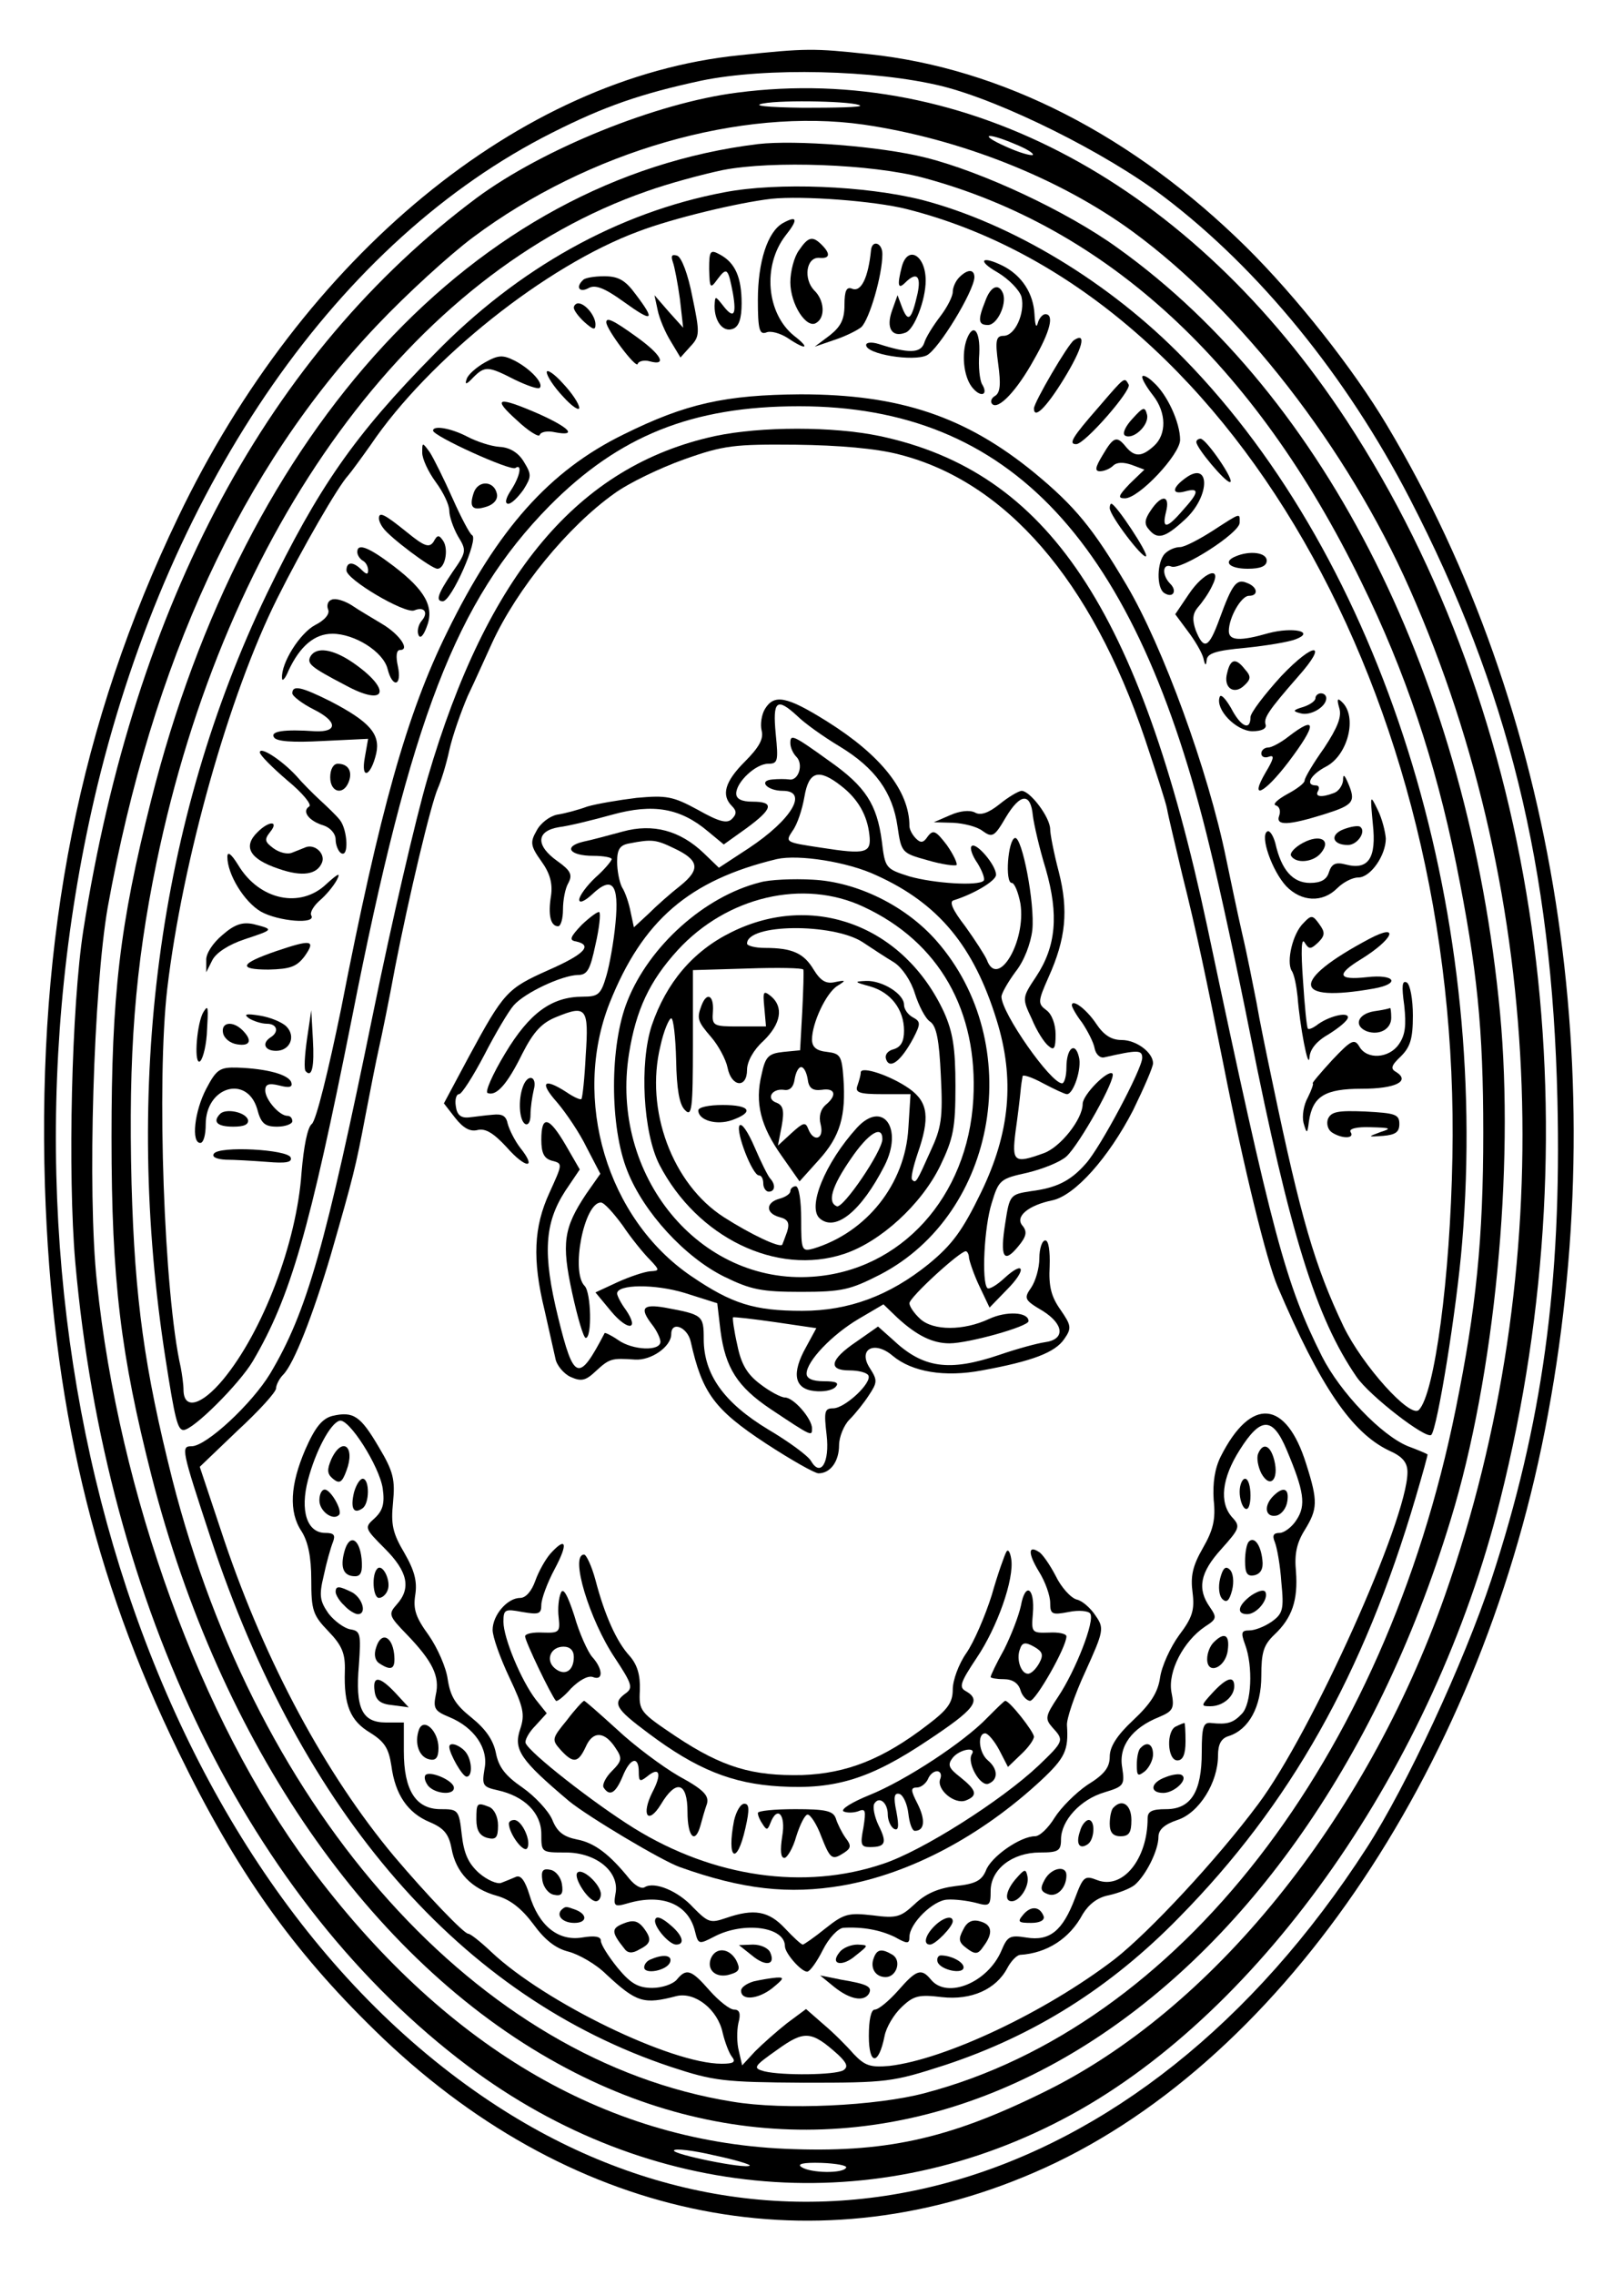 <?xml version="1.0" standalone="no"?>
<!DOCTYPE svg PUBLIC "-//W3C//DTD SVG 20010904//EN"
 "http://www.w3.org/TR/2001/REC-SVG-20010904/DTD/svg10.dtd">
<svg version="1.0" xmlns="http://www.w3.org/2000/svg"
 width="300pt" height="420pt" viewBox="0 0 300 420"
 preserveAspectRatio="xMidYMid meet">
<g transform="translate(0,420) scale(0.1,-0.1)"
fill="#000000" stroke="none">
<path d="M1366 4098 c-406 -41 -806 -371 -1037 -853 -182 -379 -260 -771 -246
-1235 13 -398 89 -722 247 -1045 106 -218 209 -364 363 -514 353 -345 801
-442 1217 -262 447 192 819 733 944 1371 128 653 22 1330 -292 1855 -62 104
-167 237 -260 329 -209 206 -451 330 -697 356 -102 11 -116 11 -239 -2z m374
-57 c112 -28 303 -123 411 -205 175 -133 336 -330 453 -556 182 -352 263 -681
273 -1110 8 -339 -28 -600 -122 -886 -51 -154 -157 -382 -230 -495 -421 -653
-1081 -838 -1634 -459 -640 438 -941 1466 -711 2420 137 563 446 1007 840
1205 97 49 164 72 275 96 120 25 322 20 445 -10z"/>
<path d="M1362 4029 c-150 -19 -359 -104 -481 -194 -385 -287 -632 -747 -727
-1352 -22 -141 -29 -451 -15 -613 57 -639 322 -1181 725 -1484 336 -252 756
-286 1115 -90 354 193 670 645 792 1134 178 707 72 1451 -283 1993 -286 436
-704 661 -1126 606z m227 -24 c2 -3 -45 -4 -105 -4 -69 1 -96 4 -74 8 36 7
171 4 179 -4z m6 -35 c178 -26 363 -99 498 -198 199 -146 396 -399 511 -659
253 -571 277 -1256 65 -1859 -146 -414 -430 -766 -744 -918 -175 -86 -293
-111 -475 -103 -335 15 -633 192 -879 523 -200 269 -351 684 -392 1077 -18
166 -6 543 20 692 82 453 247 811 498 1075 54 57 134 130 177 162 213 159 495
240 721 208z m280 -36 c20 -8 35 -17 33 -20 -3 -2 -25 4 -49 15 -52 23 -38 28
16 5z m-490 -3732 c-7 -7 -144 21 -140 28 2 4 36 0 74 -9 38 -8 68 -17 66 -19z
m178 -4 c-6 -11 -65 -10 -82 1 -10 6 3 9 36 8 28 -1 49 -5 46 -9z"/>
<path d="M1400 3934 c-522 -64 -948 -524 -1121 -1212 -58 -230 -73 -358 -73
-622 0 -265 17 -401 74 -625 126 -493 403 -894 751 -1085 643 -354 1370 89
1649 1005 81 264 118 647 91 935 -58 612 -320 1136 -706 1412 -94 68 -251 141
-355 167 -83 21 -241 33 -310 25z m305 -62 c339 -91 613 -343 810 -747 81
-165 136 -329 175 -520 39 -194 50 -304 50 -496 0 -196 -13 -324 -51 -511
-131 -647 -513 -1139 -980 -1262 -89 -24 -261 -32 -356 -16 -468 75 -877 529
-1035 1150 -51 203 -69 330 -75 545 -6 238 6 398 46 592 128 619 471 1089 906
1240 39 14 102 31 140 39 92 18 276 11 370 -14z"/>
<path d="M1338 3845 c-196 -37 -381 -140 -535 -298 -149 -151 -215 -247 -310
-443 -201 -418 -266 -910 -187 -1414 17 -109 22 -130 33 -130 18 0 103 85 128
127 70 119 105 242 183 633 109 554 193 771 365 946 128 129 263 184 461 184
390 0 623 -249 759 -815 19 -77 52 -231 74 -342 74 -372 122 -526 197 -635 24
-35 129 -116 138 -107 11 11 47 232 57 355 52 622 -148 1258 -514 1632 -137
141 -319 250 -484 293 -104 26 -266 33 -365 14z m337 -31 c594 -150 1025 -899
1008 -1751 -4 -222 -33 -437 -62 -466 -16 -16 -104 82 -139 154 -53 111 -79
200 -131 449 -11 52 -25 120 -30 150 -6 30 -17 87 -26 125 -9 39 -22 102 -30
140 -33 162 -117 392 -184 505 -62 105 -95 145 -170 207 -127 104 -249 145
-432 145 -139 -1 -212 -17 -327 -74 -137 -67 -233 -175 -326 -365 -74 -150
-124 -327 -196 -696 -23 -112 -46 -206 -54 -212 -8 -6 -15 -42 -19 -90 -9
-130 -72 -294 -145 -382 -40 -48 -72 -56 -73 -20 0 12 -3 31 -5 42 -31 135
-45 529 -25 700 28 236 114 542 203 720 47 94 113 208 131 227 6 7 25 33 42
57 107 158 324 331 495 394 63 24 184 53 245 60 58 6 191 -4 250 -19z"/>
<path d="M1446 3788 c-28 -16 -46 -71 -46 -142 0 -54 3 -64 15 -60 8 4 26 -1
40 -10 34 -23 43 -20 12 4 -51 41 -59 129 -16 185 24 30 22 38 -5 23z"/>
<path d="M1476 3738 c-9 -12 -16 -39 -16 -59 0 -41 30 -87 48 -75 17 10 15 42
-4 60 -20 21 -15 61 9 60 20 -2 22 7 5 24 -17 17 -25 15 -42 -10z"/>
<path d="M1609 3738 c-5 -50 -18 -78 -35 -71 -10 4 -14 -3 -14 -30 0 -27 -7
-40 -27 -56 l-28 -21 35 12 c19 6 42 17 51 24 15 14 39 96 39 135 0 21 -19 27
-21 7z"/>
<path d="M1310 3703 c1 -35 2 -37 15 -19 18 24 20 21 29 -26 7 -41 1 -48 -20
-20 -13 16 -13 16 -14 -3 0 -29 16 -49 34 -42 11 4 16 19 16 47 0 48 -12 75
-40 90 -18 10 -20 7 -20 -27z"/>
<path d="M1243 3716 c3 -8 9 -39 13 -68 l6 -53 -27 30 -26 30 6 -28 c3 -15 14
-41 24 -57 l18 -30 18 20 c18 19 18 25 4 92 -8 42 -20 73 -28 76 -10 3 -12 0
-8 -12z"/>
<path d="M1666 3708 c-9 -35 -7 -43 6 -30 21 21 30 13 23 -20 -11 -48 -17 -54
-28 -27 l-9 24 -10 -28 c-12 -33 0 -51 25 -41 16 6 37 60 37 96 0 47 -33 66
-44 26z"/>
<path d="M1843 3697 c20 -12 40 -32 44 -45 7 -30 -12 -72 -33 -72 -14 0 -16
-8 -10 -52 5 -37 4 -53 -6 -59 -7 -4 -9 -11 -5 -15 11 -11 45 24 77 82 30 52
38 84 21 84 -5 0 -12 -8 -14 -17 -3 -10 -5 -2 -6 17 -2 38 -23 71 -58 89 -40
20 -49 10 -10 -12z"/>
<path d="M1772 3688 c-7 -7 -12 -19 -12 -27 0 -8 -10 -28 -23 -45 -13 -17 -27
-39 -30 -50 -7 -18 -28 -19 -84 -1 -13 4 -23 3 -23 -2 0 -17 87 -31 112 -19
22 11 87 118 88 144 0 15 -12 16 -28 0z"/>
<path d="M1077 3683 c-14 -13 -7 -24 10 -15 12 7 29 1 65 -25 54 -39 60 -36
22 14 -19 26 -32 33 -58 33 -18 0 -36 -3 -39 -7z"/>
<path d="M1820 3644 c-14 -35 -13 -44 5 -44 17 0 35 38 28 58 -8 20 -23 14
-33 -14z"/>
<path d="M1060 3632 c0 -5 9 -17 20 -27 16 -14 20 -15 20 -4 0 16 -19 39 -32
39 -4 0 -8 -4 -8 -8z"/>
<path d="M1120 3605 c0 -13 55 -86 58 -77 1 5 12 8 22 5 33 -9 22 12 -24 45
-43 31 -56 37 -56 27z"/>
<path d="M1786 3574 c-10 -27 -6 -68 9 -88 16 -21 32 -16 19 5 -4 7 -7 32 -5
56 2 42 -11 58 -23 27z"/>
<path d="M1984 3572 c-11 -7 -74 -115 -74 -126 0 -21 23 2 55 54 35 57 43 88
19 72z"/>
<path d="M896 3531 c-16 -9 -32 -23 -34 -31 -4 -11 0 -10 12 3 22 22 28 21 77
-4 23 -11 43 -18 46 -15 8 8 -17 35 -46 50 -22 11 -30 11 -55 -3z"/>
<path d="M1010 3513 c0 -7 13 -27 30 -45 16 -18 30 -27 30 -21 0 7 -13 27 -30
45 -16 18 -30 27 -30 21z"/>
<path d="M2110 3504 c0 -5 9 -20 20 -34 25 -32 25 -72 2 -93 -23 -21 -36 -21
-52 -2 -17 21 -23 19 -43 -15 -14 -23 -15 -30 -5 -30 8 0 19 5 24 10 7 7 19 7
34 2 l24 -9 -27 -26 c-21 -22 -23 -27 -9 -27 26 0 102 81 102 108 0 32 -24 84
-49 106 -11 11 -21 15 -21 10z"/>
<path d="M2030 3449 c-49 -56 -57 -69 -42 -69 16 0 103 100 97 110 -8 14 -6
16 -55 -41z"/>
<path d="M955 3424 c21 -20 41 -32 42 -27 2 6 15 8 28 5 42 -8 28 8 -30 34
-76 33 -87 30 -40 -12z"/>
<path d="M2092 3427 c-13 -14 -19 -27 -14 -31 15 -9 45 19 41 38 -4 16 -7 15
-27 -7z"/>
<path d="M800 3405 c0 -10 143 -75 152 -69 13 9 9 -15 -8 -41 -10 -15 -12 -25
-5 -25 6 0 18 12 28 26 15 24 15 28 1 51 -10 17 -26 27 -45 28 -16 1 -43 10
-60 19 -31 16 -63 21 -63 11z"/>
<path d="M2210 3384 c0 -11 53 -74 62 -74 11 0 -43 79 -54 80 -5 0 -8 -3 -8
-6z"/>
<path d="M780 3364 c0 -11 11 -35 25 -54 14 -19 25 -42 25 -53 0 -10 7 -31 16
-47 16 -26 16 -29 -10 -66 -27 -40 -32 -54 -18 -54 16 0 67 116 54 122 -4 2
-20 32 -36 68 -16 36 -35 74 -42 85 -14 19 -14 19 -14 -1z"/>
<path d="M2188 3316 c-24 -18 -23 -30 2 -23 26 7 25 -2 -5 -35 -30 -35 -39
-35 -31 -3 8 31 -8 33 -28 3 -11 -16 -13 -25 -4 -35 16 -20 30 -16 66 17 49
44 48 113 0 76z"/>
<path d="M875 3290 c-9 -27 -2 -34 25 -25 12 4 20 13 18 23 -5 25 -35 26 -43
2z"/>
<path d="M2050 3262 c0 -14 61 -94 67 -89 5 5 -56 97 -64 97 -2 0 -3 -4 -3 -8z"/>
<path d="M700 3243 c0 -5 4 -13 8 -18 12 -17 89 -75 100 -75 14 0 21 35 11 51
-8 12 -11 12 -18 -1 -8 -12 -17 -9 -50 18 -41 33 -51 38 -51 25z"/>
<path d="M2240 3220 c-25 -16 -52 -30 -60 -30 -9 0 -21 -5 -28 -12 -15 -15
-16 -64 -1 -73 16 -10 24 4 11 17 -16 16 -15 39 2 32 18 -7 126 62 126 81 0
18 4 20 -50 -15z"/>
<path d="M660 3181 c0 -6 5 -13 10 -16 6 -3 10 -11 10 -18 0 -8 -3 -8 -12 1
-16 16 -28 15 -28 -1 0 -17 107 -80 125 -74 19 8 27 -4 14 -19 -6 -7 -9 -19
-6 -26 3 -8 9 -2 15 14 15 37 -2 68 -61 113 -46 35 -67 43 -67 26z"/>
<path d="M2283 3173 c-25 -10 -12 -23 22 -23 24 0 35 5 35 15 0 15 -31 19 -57
8z"/>
<path d="M2196 3103 l-25 -37 23 -31 c13 -17 26 -39 29 -50 3 -14 5 -15 6 -4
1 13 17 18 72 23 39 4 81 11 93 16 36 14 -6 23 -51 11 -52 -15 -73 -14 -73 4
0 25 23 65 37 65 19 0 16 17 -4 24 -19 8 -27 -3 -50 -66 -20 -55 -29 -59 -44
-22 -7 20 -6 31 4 43 8 9 20 26 26 39 20 39 -15 27 -43 -15z"/>
<path d="M613 3093 c-7 -2 -10 -10 -7 -18 4 -8 -6 -20 -24 -29 -28 -15 -63
-70 -61 -98 0 -7 6 -1 12 14 21 45 48 68 81 68 41 0 94 -33 102 -65 9 -36 27
-32 19 5 -4 18 -3 30 4 30 19 0 -1 29 -33 48 -18 11 -44 26 -57 35 -13 8 -29
13 -36 10z"/>
<path d="M2367 2952 c-31 -34 -57 -68 -57 -76 0 -26 -18 -18 -36 17 -10 17
-19 27 -21 20 -8 -23 30 -62 60 -63 18 0 27 5 25 12 -4 12 4 25 60 89 57 64
30 65 -31 1z"/>
<path d="M574 2989 c-8 -14 -1 -20 64 -54 77 -42 87 -8 12 43 -36 24 -65 28
-76 11z"/>
<path d="M2267 2958 c-8 -28 13 -42 32 -23 12 11 12 17 1 29 -17 22 -27 20
-33 -6z"/>
<path d="M540 2920 c0 -5 18 -19 40 -30 44 -22 44 -42 2 -40 -57 4 -83 0 -76
-11 4 -8 35 -10 90 -7 l84 4 -6 -34 c-8 -43 11 -36 21 7 8 36 -13 59 -84 96
-54 27 -71 31 -71 15z"/>
<path d="M2430 2911 c0 -5 -10 -12 -22 -16 -20 -6 -21 -8 -5 -12 18 -5 47 12
47 28 0 5 -4 9 -10 9 -5 0 -10 -4 -10 -9z"/>
<path d="M2474 2893 c5 -16 -3 -36 -28 -74 -20 -28 -36 -55 -36 -60 0 -5 -15
-16 -32 -25 -18 -10 -28 -19 -21 -21 7 -2 9 -11 6 -19 -7 -19 17 -18 84 3 54
17 58 23 43 58 -7 16 -9 16 -9 4 -1 -9 -8 -20 -17 -23 -23 -9 -36 -7 -29 4 3
6 1 10 -4 10 -21 0 -10 20 19 35 40 21 58 92 29 119 -8 8 -10 6 -5 -11z"/>
<path d="M2380 2840 c-14 -11 -31 -20 -37 -20 -7 0 -13 -5 -13 -11 0 -6 6 -9
14 -6 11 4 9 -4 -6 -29 -31 -53 -3 -40 42 19 53 70 53 88 0 47z"/>
<path d="M480 2811 c0 -5 23 -28 51 -52 28 -23 46 -45 40 -48 -14 -9 0 -27 27
-35 12 -4 22 -15 22 -26 0 -10 5 -22 10 -25 15 -9 12 43 -2 61 -7 9 -24 25
-37 37 -13 12 -33 32 -44 45 -27 29 -67 55 -67 43z"/>
<path d="M610 2765 c0 -28 24 -34 34 -9 8 20 -1 34 -20 34 -8 0 -14 -10 -14
-25z"/>
<path d="M2536 2679 c7 -63 -8 -86 -50 -75 -19 5 -26 1 -31 -14 -4 -14 -15
-20 -35 -20 -32 0 -53 24 -64 73 -4 15 -11 25 -15 22 -14 -8 9 -73 35 -101 28
-29 67 -31 94 -4 11 11 28 20 39 20 23 0 51 41 51 72 -1 13 -7 37 -15 53 -14
29 -14 28 -9 -26z"/>
<path d="M476 2664 c-28 -27 -15 -50 39 -68 43 -15 71 -11 80 12 6 16 -13 34
-30 28 -5 -2 -17 -7 -25 -10 -9 -4 -24 0 -35 8 -16 12 -17 16 -6 30 17 21 -2
21 -23 0z"/>
<path d="M2482 2669 c-26 -10 -21 -29 8 -29 18 0 35 26 22 34 -4 2 -17 0 -30
-5z"/>
<path d="M2407 2644 c-15 -8 -25 -19 -22 -24 9 -15 41 -12 55 5 20 24 -1 36
-33 19z"/>
<path d="M420 2618 c0 -32 31 -83 62 -101 32 -18 103 -24 93 -7 -3 5 4 17 15
27 12 10 26 27 32 38 8 15 3 13 -19 -7 -48 -46 -124 -30 -163 35 -13 21 -20
26 -20 15z"/>
<path d="M2408 2496 c-20 -19 -32 -71 -22 -88 5 -7 9 -29 11 -48 4 -53 20
-138 22 -112 1 15 13 30 36 43 19 12 35 25 35 31 0 11 -38 1 -58 -15 -7 -5
-14 -8 -16 -6 -2 2 -6 42 -9 89 -4 55 -3 80 3 70 8 -13 11 -13 25 0 13 13 13
19 2 34 -12 17 -15 17 -29 2z"/>
<path d="M411 2474 c-18 -15 -31 -35 -30 -47 l0 -22 11 22 c7 14 30 29 60 39
54 18 55 18 16 28 -20 4 -34 0 -57 -20z"/>
<path d="M2530 2467 c-147 -78 -144 -119 8 -92 50 9 39 27 -13 21 -54 -6 -57
5 -11 33 60 37 73 68 16 38z"/>
<path d="M510 2444 c-67 -23 -71 -34 -14 -34 40 1 52 5 67 25 21 30 12 31 -53
9z"/>
<path d="M2594 2344 c4 -37 2 -55 -10 -72 -18 -26 -59 -29 -73 -4 -9 15 -15
12 -50 -25 -22 -24 -38 -43 -36 -43 2 0 -2 -12 -9 -26 -8 -14 -11 -35 -8 -47
6 -21 7 -21 10 3 7 46 29 60 98 60 62 0 90 14 63 31 -11 6 -9 12 9 29 17 17
22 32 22 75 0 30 -5 57 -11 61 -9 5 -10 -6 -5 -42z"/>
<path d="M376 2332 c-12 -19 -18 -92 -8 -92 5 0 12 23 14 50 3 52 3 56 -6 42z"/>
<path d="M2538 2333 c-30 -5 -38 -27 -13 -37 23 -8 45 4 45 25 0 10 -1 18 -2
18 -2 -1 -15 -4 -30 -6z"/>
<path d="M460 2320 c8 -5 23 -10 33 -10 19 0 23 -15 7 -25 -17 -11 -11 -25 10
-25 26 0 37 27 19 45 -8 8 -30 17 -49 20 -25 4 -31 3 -20 -5z"/>
<path d="M567 2281 c-4 -29 -6 -56 -2 -59 11 -12 16 8 13 59 l-3 54 -8 -54z"/>
<path d="M412 2293 c2 -10 13 -19 26 -21 24 -4 29 7 10 26 -18 18 -40 15 -36
-5z"/>
<path d="M381 2190 c-22 -42 -28 -100 -11 -100 6 0 10 15 10 34 0 70 76 92 95
29 7 -27 14 -33 37 -33 15 0 28 5 28 10 0 6 -4 10 -9 10 -15 0 -41 30 -41 47
0 11 6 14 26 9 19 -5 25 -3 22 6 -5 14 -44 25 -99 27 -33 1 -39 -3 -58 -39z"/>
<path d="M407 2144 c-15 -15 -6 -24 24 -24 20 0 29 4 27 13 -5 14 -40 21 -51
11z"/>
<path d="M2453 2134 c-3 -9 0 -20 8 -25 19 -12 42 -11 34 1 -4 6 11 10 37 9
37 -1 40 -2 18 -9 -24 -9 -24 -9 5 -7 23 2 30 7 30 22 0 18 -8 20 -63 23 -50
2 -63 0 -69 -14z"/>
<path d="M395 2070 c-4 -6 5 -10 22 -11 15 0 50 -2 76 -4 35 -3 47 -1 44 8 -5
15 -133 22 -142 7z"/>
<path d="M1321 3395 c-253 -55 -421 -255 -531 -631 -22 -75 -67 -269 -100
-431 -89 -435 -123 -555 -191 -669 -34 -56 -118 -134 -145 -134 -20 0 -19 -5
35 -169 168 -509 463 -848 851 -977 79 -26 97 -28 245 -29 155 0 163 1 262 33
163 54 304 142 431 272 205 208 341 449 437 775 13 44 23 80 22 80 -1 1 -17 8
-36 15 -49 20 -125 99 -159 166 -67 134 -90 217 -212 794 -125 585 -294 839
-605 905 -86 18 -219 18 -304 0z m340 -34 c197 -50 355 -232 454 -525 20 -60
39 -118 41 -130 2 -12 15 -66 28 -121 26 -103 45 -195 76 -350 38 -193 80
-363 100 -410 79 -185 137 -270 206 -303 25 -11 34 -22 34 -40 0 -87 -177
-481 -276 -613 -76 -102 -201 -236 -265 -286 -128 -98 -313 -185 -416 -197
-35 -3 -45 0 -66 22 -13 15 -38 40 -56 55 l-32 28 -35 -26 c-19 -15 -45 -38
-59 -52 l-24 -26 -6 26 c-4 15 -4 38 -1 52 5 18 2 25 -8 25 -8 0 -28 16 -45
35 -34 39 -43 42 -61 20 -7 -8 -27 -15 -45 -15 -26 0 -40 8 -64 37 -17 21 -31
43 -31 50 0 8 -11 10 -35 6 -44 -7 -80 22 -97 79 -8 26 -16 37 -25 33 -7 -3
-19 -8 -27 -11 -7 -3 -26 5 -41 18 -20 18 -28 36 -32 71 -5 46 -7 47 -39 47
-46 0 -68 35 -68 107 l0 53 -33 0 c-44 0 -57 26 -50 106 4 58 3 63 -16 66 -11
2 -29 15 -40 29 -16 23 -18 33 -9 70 5 24 13 52 17 62 5 13 2 17 -14 17 -34 0
-47 41 -32 98 14 53 41 104 58 109 17 6 74 -84 80 -125 4 -28 0 -41 -15 -55
-19 -17 -19 -18 19 -56 42 -42 49 -73 22 -103 -16 -18 -15 -21 19 -56 47 -49
61 -77 53 -111 -5 -25 -2 -30 25 -41 46 -19 73 -58 65 -96 -5 -30 -3 -33 24
-39 50 -11 81 -42 81 -81 0 -34 0 -34 45 -34 57 0 100 -36 92 -76 -4 -23 -2
-25 22 -18 64 19 113 -1 125 -52 6 -24 7 -24 36 -9 54 28 130 18 130 -18 0
-13 30 -47 41 -47 5 0 18 18 29 40 11 22 28 40 38 41 36 2 68 -4 95 -17 23
-13 27 -13 27 0 0 25 44 68 70 69 14 1 37 -2 53 -6 25 -7 27 -5 27 22 0 40 40
71 91 71 34 0 39 3 39 24 0 35 36 74 80 87 36 11 38 13 33 46 -7 39 18 73 68
93 26 11 29 16 23 46 -7 38 22 94 62 121 22 14 22 17 9 36 -24 34 -18 64 21
107 34 38 36 42 20 59 -24 27 -19 72 14 124 39 62 61 62 87 0 32 -76 36 -102
18 -129 -8 -13 -23 -24 -31 -24 -12 0 -14 -5 -9 -17 4 -10 10 -43 12 -74 5
-50 3 -58 -18 -73 -13 -9 -31 -16 -41 -16 -15 0 -16 -4 -8 -26 15 -40 12 -110
-6 -128 -16 -17 -27 -20 -56 -17 -15 2 -18 -6 -18 -54 0 -73 -20 -105 -66
-105 -26 0 -34 -4 -34 -17 0 -75 -46 -132 -93 -114 -23 9 -26 7 -41 -33 -23
-61 -47 -80 -90 -73 -31 5 -35 2 -46 -24 -25 -59 -100 -90 -130 -54 -18 22
-27 19 -61 -20 -17 -19 -36 -35 -43 -35 -7 0 -11 -19 -11 -49 0 -54 18 -55 29
0 3 16 17 40 32 54 22 21 32 23 74 18 54 -6 100 14 121 54 7 13 17 23 23 24
50 3 92 30 116 75 11 18 27 31 48 35 18 4 39 12 48 19 21 18 44 64 44 89 0 13
11 23 35 31 40 13 75 69 75 119 0 21 6 32 20 36 37 12 60 54 60 111 0 43 4 57
24 76 33 31 44 64 40 117 -3 31 1 52 16 76 24 39 25 53 3 122 -37 119 -102
125 -158 14 -11 -22 -15 -49 -13 -80 4 -36 -1 -56 -20 -89 -19 -33 -23 -52
-19 -82 4 -32 0 -46 -25 -79 -16 -22 -32 -57 -35 -78 -4 -28 -18 -49 -50 -79
-30 -28 -43 -49 -43 -67 0 -20 -10 -33 -41 -52 -22 -15 -49 -42 -61 -61 -11
-18 -27 -34 -36 -34 -27 0 -82 -38 -91 -64 -8 -18 -19 -24 -56 -28 -32 -4 -55
-14 -75 -33 -26 -24 -33 -27 -78 -21 -45 5 -53 3 -87 -24 -21 -17 -40 -30 -42
-30 -3 0 -18 14 -33 30 -30 32 -57 37 -109 19 -29 -10 -33 -8 -60 19 -28 31
-72 49 -90 38 -6 -4 -18 3 -28 15 -37 46 -65 67 -97 73 -25 5 -37 14 -46 37
-7 16 -32 43 -55 59 -32 22 -44 38 -49 64 -5 24 -19 44 -45 65 -30 24 -39 39
-44 71 -3 22 -19 58 -35 81 -24 33 -29 48 -25 74 4 25 -1 45 -20 78 -22 37
-25 53 -21 93 4 42 1 57 -26 102 -34 58 -47 67 -86 58 -19 -5 -32 -21 -50 -62
-28 -65 -31 -115 -7 -151 12 -19 18 -47 18 -90 0 -56 3 -65 32 -95 25 -26 31
-41 30 -73 -2 -63 10 -92 47 -114 27 -17 34 -29 39 -61 7 -53 30 -87 71 -104
26 -11 35 -22 40 -48 8 -45 37 -75 84 -88 25 -7 46 -24 67 -52 21 -29 41 -45
65 -51 19 -5 51 -23 70 -42 56 -52 69 -56 130 -40 34 8 76 -25 85 -68 4 -17
12 -38 17 -44 8 -10 3 -13 -19 -13 -93 0 -326 113 -425 206 -20 19 -39 34 -43
34 -8 0 -76 71 -137 143 -127 152 -237 357 -313 581 l-46 138 70 67 c39 36 71
71 71 78 0 6 6 18 13 25 20 20 55 110 88 221 42 146 46 162 64 257 9 47 20
103 25 125 5 22 19 90 30 150 25 128 66 301 79 330 5 11 15 42 21 70 6 27 22
72 34 100 13 27 33 72 45 98 46 100 140 215 226 276 26 19 84 47 129 63 73 26
93 28 206 27 80 -1 149 -7 191 -18z m-113 -2954 c17 -16 19 -23 10 -29 -15 -9
-113 -10 -146 -2 -22 6 -20 9 24 40 50 36 63 35 112 -9z"/>
<path d="M1413 2891 c-6 -10 -9 -28 -6 -40 4 -15 -5 -31 -31 -57 -37 -37 -44
-62 -24 -82 9 -9 9 -15 0 -24 -9 -9 -24 -5 -63 17 -46 25 -58 27 -113 22 -33
-4 -74 -11 -91 -16 -16 -6 -42 -13 -56 -15 -14 -3 -31 -16 -38 -30 -12 -21
-11 -28 9 -56 16 -22 21 -41 18 -63 -6 -36 -1 -57 13 -57 5 0 9 14 9 31 0 17
4 39 10 49 8 15 4 23 -20 40 -41 29 -40 56 3 63 17 2 62 13 98 23 76 21 126
12 177 -31 l29 -24 42 30 c49 36 52 49 11 49 -20 0 -30 5 -30 15 0 21 36 55
59 55 18 0 19 5 14 55 -6 62 2 68 40 33 13 -13 48 -38 78 -56 66 -40 98 -85
107 -148 7 -48 8 -49 55 -62 27 -8 51 -11 54 -9 2 3 -6 20 -18 37 -20 26 -25
29 -35 16 -8 -12 -13 -13 -22 -4 -7 7 -12 17 -12 23 0 65 -53 131 -152 193
-75 47 -98 51 -115 23z"/>
<path d="M1460 2828 c0 -8 5 -19 11 -25 14 -14 4 -45 -13 -42 -7 1 -21 1 -31
0 -27 -2 -10 -21 19 -21 48 0 17 -53 -63 -106 l-55 -36 -28 27 c-44 42 -94 55
-149 40 -26 -7 -59 -16 -74 -19 -37 -9 -25 -26 19 -26 19 0 34 -3 34 -6 0 -3
-13 -19 -30 -34 -16 -15 -30 -34 -30 -41 0 -7 10 -3 24 10 37 35 50 19 43 -53
-3 -33 -11 -78 -17 -98 -10 -34 -15 -38 -43 -38 -58 0 -99 -30 -144 -105 -23
-38 -38 -72 -32 -73 16 -6 36 16 64 73 21 41 36 57 64 68 54 22 59 16 53 -71
-2 -42 -6 -79 -8 -81 -2 -2 -15 4 -28 13 -42 27 -50 18 -17 -19 17 -20 42 -57
55 -84 l25 -48 -26 -37 c-42 -63 -46 -91 -26 -183 10 -46 21 -83 25 -83 12 0
10 84 -2 96 -26 26 -1 154 30 154 6 0 23 -19 40 -42 16 -24 39 -52 50 -63 19
-20 19 -21 1 -22 -11 -1 -38 -10 -60 -20 l-41 -19 29 -35 c31 -37 53 -35 27 3
-9 12 -16 26 -16 30 0 17 69 18 125 1 l60 -19 6 -51 c9 -68 31 -103 92 -144
78 -52 77 -51 77 -36 0 18 -34 57 -50 57 -7 0 -28 11 -46 25 -24 18 -35 37
-42 72 -6 26 -9 49 -8 51 2 1 37 -3 79 -9 l75 -11 -19 -35 c-27 -48 -22 -77
15 -81 16 -2 33 1 39 7 8 8 2 11 -21 11 -21 0 -32 5 -32 14 0 23 47 72 96 101
l46 27 26 -25 c36 -33 65 -47 96 -47 35 0 146 31 146 41 0 17 -41 19 -73 4
-47 -22 -103 -22 -127 0 -11 10 -20 23 -20 29 0 11 93 96 104 96 3 0 6 -6 6
-12 1 -7 9 -31 19 -52 l19 -40 32 33 c37 37 33 56 -5 21 -14 -13 -28 -21 -31
-18 -11 11 -6 113 8 157 13 43 16 45 66 56 29 7 61 20 72 30 24 22 93 145 85
153 -8 8 -55 -39 -55 -56 0 -28 -41 -80 -72 -91 -55 -20 -59 -16 -52 40 4 28
8 61 9 72 1 12 3 25 4 30 0 4 18 -2 38 -13 21 -11 40 -20 44 -20 12 0 28 48
22 69 -7 29 -23 16 -23 -20 0 -16 -4 -29 -8 -29 -21 0 -112 130 -112 160 0 6
12 27 26 46 16 20 28 52 31 77 5 49 -19 173 -32 170 -13 -3 -19 -83 -6 -83 5
0 12 -17 16 -38 11 -70 -42 -159 -62 -104 -4 9 -22 37 -40 62 -24 31 -30 46
-21 48 38 12 78 36 78 47 0 18 -37 61 -45 53 -4 -3 1 -18 11 -32 9 -15 14 -29
11 -32 -10 -10 -91 -5 -137 8 -44 14 -45 15 -51 65 -9 68 -30 101 -97 148 -68
49 -72 50 -72 33z m94 -79 c31 -24 48 -54 52 -90 4 -34 -6 -37 -89 -24 -66 10
-67 10 -53 31 9 12 18 40 22 63 8 47 26 53 68 20z m-309 -115 c47 -22 49 -39
12 -69 -18 -14 -44 -37 -59 -52 l-27 -25 -6 28 c-3 16 -10 37 -16 46 -5 10 -9
31 -9 47 0 23 5 31 23 34 41 8 49 7 82 -9z m374 -50 c115 -52 180 -131 222
-267 34 -109 25 -208 -29 -319 -34 -70 -53 -96 -97 -132 -72 -58 -147 -86
-233 -86 -89 0 -130 13 -205 64 -156 106 -221 326 -151 504 61 153 147 227
309 266 40 9 131 -5 184 -30z"/>
<path d="M1404 2571 c-103 -26 -205 -118 -245 -219 -33 -82 -33 -232 0 -314
30 -76 106 -159 179 -195 49 -24 69 -28 142 -28 76 0 91 4 146 32 217 113 270
427 104 616 -57 65 -147 109 -229 113 -36 2 -80 0 -97 -5z m191 -45 c140 -65
212 -192 203 -355 -10 -181 -134 -317 -297 -328 -209 -15 -375 187 -339 412
13 81 38 134 90 191 91 99 232 132 343 80z"/>
<path d="M1351 2479 c-71 -35 -120 -93 -147 -172 -23 -70 -16 -198 14 -257 70
-135 217 -206 341 -165 67 22 143 91 178 163 24 50 28 69 28 147 0 71 -5 100
-21 136 -74 160 -242 223 -393 148z m242 -18 c18 -12 44 -29 59 -38 15 -10 31
-34 38 -57 7 -22 19 -46 28 -52 12 -8 17 -34 20 -100 4 -78 1 -96 -19 -139
-26 -58 -27 -60 -34 -53 -3 3 2 24 10 48 23 66 20 95 -15 120 -34 24 -90 43
-90 30 0 -5 -3 -15 -6 -24 -5 -13 3 -16 46 -16 l52 0 -4 -63 c-6 -103 -77
-192 -175 -222 -22 -6 -23 -4 -23 54 0 34 -4 61 -10 61 -5 0 -10 -4 -10 -9 0
-5 -9 -11 -20 -14 -26 -7 -26 -27 0 -34 16 -4 19 -11 14 -27 -4 -11 -8 -22 -9
-24 -5 -6 -58 19 -108 51 -95 61 -146 198 -117 316 6 28 16 51 20 51 4 0 8
-35 9 -77 1 -54 6 -82 16 -92 13 -14 15 0 15 121 l0 137 101 3 c56 2 102 1
103 -2 1 -3 0 -37 -2 -77 l-4 -72 -31 -3 c-27 -3 -33 -8 -40 -41 -13 -53 -2
-96 37 -151 l33 -47 36 40 c39 43 50 81 45 151 -3 41 -6 45 -30 48 -20 2 -28
9 -28 23 0 30 26 86 47 99 16 10 16 11 -4 7 -17 -4 -27 2 -40 23 -18 30 -39
40 -90 40 -18 0 -33 4 -33 8 0 37 158 38 213 3z m-101 -253 c2 -17 9 -22 26
-20 25 4 29 -10 7 -28 -9 -8 -13 -21 -9 -36 7 -27 -13 -34 -23 -8 -5 13 -9 12
-31 -8 l-25 -23 7 36 c5 28 3 38 -9 43 -21 7 -9 27 13 24 11 -2 18 5 20 20 2
12 7 22 12 22 5 0 10 -10 12 -22z"/>
<path d="M1607 2379 c39 -11 63 -43 63 -82 0 -20 -6 -30 -19 -34 -12 -3 -17
-11 -14 -19 7 -19 28 -2 50 39 14 27 14 31 -1 39 -9 5 -16 15 -16 23 0 20 -40
45 -70 44 -23 -1 -22 -2 7 -10z"/>
<path d="M1412 2339 l3 -34 -50 0 c-48 0 -50 1 -48 28 2 29 -11 37 -21 11 -9
-24 -8 -29 18 -59 13 -15 27 -41 30 -56 7 -36 36 -39 36 -4 0 15 12 37 30 53
33 32 38 63 14 83 -14 11 -15 9 -12 -22z"/>
<path d="M1290 2150 c0 -18 33 -28 62 -18 42 15 34 28 -17 28 -25 0 -45 -4
-45 -10z"/>
<path d="M1583 2118 c-59 -65 -93 -148 -68 -168 29 -24 76 14 119 98 35 69 -3
122 -51 70z m47 -21 c0 -22 -72 -128 -84 -124 -18 7 -10 36 26 88 32 47 58 63
58 36z"/>
<path d="M1366 2122 c-7 -12 24 -92 36 -92 5 0 8 -7 8 -15 0 -8 5 -15 10 -15
12 0 13 13 3 24 -4 4 -17 30 -29 58 -12 28 -24 46 -28 40z"/>
<path d="M1846 2715 c-20 -16 -35 -21 -45 -15 -10 5 -28 3 -46 -5 l-30 -13 36
-1 c19 -1 44 -7 54 -15 18 -13 22 -11 43 25 27 45 46 46 50 3 2 -16 12 -60 24
-99 24 -84 19 -142 -18 -198 -26 -39 -26 -40 -8 -78 9 -22 23 -44 31 -50 10
-9 13 -5 13 21 0 19 -7 38 -17 45 -16 12 -16 16 4 61 32 71 37 123 19 194 -9
34 -16 70 -16 79 0 22 -37 71 -53 71 -7 -1 -25 -12 -41 -25z"/>
<path d="M1075 2493 c-22 -23 -24 -29 -11 -31 32 -7 15 -24 -51 -53 -76 -34
-82 -40 -147 -160 l-46 -86 21 -27 c15 -19 28 -26 42 -22 14 3 29 -6 53 -32
35 -40 57 -41 25 -1 -10 13 -20 33 -23 44 -3 15 -10 19 -28 17 -14 -1 -34 -4
-45 -5 -14 -1 -21 5 -23 21 -2 12 1 22 6 22 5 0 26 33 47 73 20 39 45 81 54
91 20 23 88 55 118 56 18 0 23 9 33 56 7 30 10 58 7 60 -2 2 -16 -8 -32 -23z"/>
<path d="M1980 2344 c0 -3 8 -18 19 -32 10 -15 21 -36 23 -47 2 -11 10 -19 18
-17 62 14 70 14 70 -1 0 -20 -77 -165 -104 -195 -28 -32 -54 -45 -101 -51 -39
-6 -40 -7 -48 -59 -10 -63 -3 -76 24 -43 15 18 17 27 8 38 -15 17 11 38 55 47
42 9 104 79 149 166 20 41 37 80 37 87 0 20 -31 43 -58 43 -19 0 -33 9 -47 30
-18 27 -45 47 -45 34z"/>
<path d="M966 2194 c-9 -24 -7 -62 4 -69 6 -3 10 4 10 17 0 13 3 33 6 46 7 25
-11 31 -20 6z"/>
<path d="M1000 2096 c0 -25 5 -35 20 -39 20 -5 19 -6 -5 -59 -29 -63 -32 -123
-9 -217 8 -36 17 -76 20 -89 2 -12 15 -28 28 -34 20 -9 28 -7 47 11 25 23 29
24 72 21 30 -2 67 24 67 47 0 25 30 13 36 -14 21 -94 43 -125 139 -188 46 -30
90 -55 97 -55 22 0 38 22 38 52 0 15 9 37 19 47 11 11 27 31 36 45 16 24 16
28 2 50 -23 35 8 52 42 23 36 -30 96 -40 165 -27 93 17 135 33 152 58 14 20
13 25 -7 54 -17 24 -22 43 -20 80 1 29 -2 48 -8 48 -6 0 -11 -15 -11 -33 0
-18 -7 -42 -15 -54 -14 -20 -13 -23 21 -43 40 -25 42 -53 4 -58 -14 -2 -51
-12 -83 -23 -94 -32 -142 -25 -198 28 l-27 24 -40 -28 c-49 -33 -53 -53 -13
-53 17 0 32 -4 35 -9 8 -13 -43 -61 -65 -61 -16 0 -17 -6 -12 -49 6 -51 -11
-79 -29 -48 -5 9 -40 35 -79 58 -81 49 -119 101 -119 167 0 44 -2 45 -72 58
-41 7 -47 -1 -23 -32 8 -10 15 -25 15 -31 0 -18 -51 -16 -78 3 -13 9 -24 14
-25 13 -48 -92 -57 -89 -86 29 -29 118 -25 174 13 233 l27 40 -26 45 c-31 53
-45 56 -45 10z"/>
<path d="M612 1506 c-8 -19 -8 -27 3 -36 12 -10 17 -7 25 15 17 45 -8 64 -28
21z"/>
<path d="M2324 1516 c-3 -8 0 -24 6 -36 16 -29 33 -12 24 24 -7 28 -21 34 -30
12z"/>
<path d="M654 1445 c-7 -29 -1 -41 15 -30 14 8 14 55 1 55 -5 0 -12 -11 -16
-25z"/>
<path d="M2290 1446 c0 -14 5 -28 10 -31 6 -4 10 7 10 24 0 17 -4 31 -10 31
-5 0 -10 -11 -10 -24z"/>
<path d="M590 1430 c0 -20 25 -38 36 -27 8 7 -15 47 -26 47 -6 0 -10 -9 -10
-20z"/>
<path d="M2352 1438 c-18 -18 -15 -40 6 -36 9 2 18 13 20 26 4 24 -7 29 -26
10z"/>
<path d="M636 1335 c-8 -30 -1 -45 20 -45 11 0 14 9 12 32 -4 39 -23 47 -32
13z"/>
<path d="M2307 1354 c-4 -4 -7 -20 -7 -36 0 -23 4 -29 18 -26 11 3 16 12 14
28 -3 28 -15 44 -25 34z"/>
<path d="M1017 1332 c-9 -10 -22 -33 -28 -50 -7 -20 -18 -32 -28 -32 -24 0
-51 -32 -51 -59 0 -13 14 -52 31 -88 26 -55 29 -68 20 -95 -13 -38 0 -57 90
-133 34 -28 171 -110 205 -122 115 -41 201 -51 300 -34 126 22 257 92 367 194
45 42 51 56 48 102 -1 11 14 56 34 99 34 75 35 80 19 103 -9 14 -25 28 -35 30
-11 3 -29 23 -39 44 -11 21 -25 41 -31 44 -20 13 -20 -3 0 -36 12 -19 21 -45
21 -58 0 -21 3 -23 34 -17 19 4 37 2 40 -3 9 -13 -27 -105 -59 -153 -24 -36
-25 -41 -11 -57 22 -24 22 -25 -26 -71 -68 -64 -214 -157 -287 -181 -145 -49
-313 -25 -460 66 -74 46 -193 139 -200 157 -2 5 6 20 18 32 l21 23 -20 25
c-27 35 -60 114 -60 144 0 23 3 24 35 18 30 -5 35 -4 35 13 0 11 11 41 25 67
25 47 21 60 -8 28z"/>
<path d="M1859 1335 c-3 -5 -16 -41 -27 -80 -12 -38 -33 -87 -47 -107 -14 -20
-25 -50 -25 -67 0 -24 -9 -37 -46 -65 -83 -64 -150 -90 -232 -93 -92 -2 -147
14 -233 71 -67 45 -69 47 -67 86 1 28 -5 47 -19 63 -24 26 -46 75 -63 140 -7
26 -17 47 -21 47 -27 0 10 -121 57 -191 31 -47 34 -55 20 -65 -25 -18 -20 -28
42 -74 88 -66 154 -93 243 -98 102 -6 167 14 273 85 86 57 100 74 70 91 -13 7
-10 16 20 61 38 56 70 146 64 183 -2 13 -6 19 -9 13z"/>
<path d="M697 1304 c-11 -11 -8 -54 3 -54 6 0 13 6 16 14 7 17 -9 50 -19 40z"/>
<path d="M2254 1286 c-4 -16 -2 -32 4 -38 8 -8 13 -3 18 16 4 16 2 32 -4 38
-8 8 -13 3 -18 -16z"/>
<path d="M620 1261 c0 -5 7 -17 16 -25 8 -9 20 -16 25 -16 17 0 9 29 -10 40
-24 12 -31 13 -31 1z"/>
<path d="M1036 1259 c-4 -9 -6 -29 -4 -45 3 -27 1 -29 -29 -28 -18 1 -33 -2
-33 -7 0 -9 48 -109 57 -119 2 -2 15 8 28 23 15 15 31 24 40 21 20 -8 19 15
-1 37 -8 9 -24 44 -33 76 -13 40 -21 53 -25 42z m24 -118 c0 -26 -17 -36 -35
-21 -18 15 -8 40 16 40 12 0 19 -7 19 -19z"/>
<path d="M1886 1236 c-4 -19 -18 -55 -31 -81 -14 -25 -25 -48 -25 -51 0 -2 11
-4 24 -4 16 0 27 -7 31 -20 3 -11 12 -20 18 -20 11 1 67 99 67 119 0 5 -15 8
-32 7 -32 -1 -33 0 -30 35 4 48 -14 59 -22 15z m34 -106 c-6 -11 -15 -20 -21
-20 -13 0 -22 27 -15 45 4 13 10 14 26 5 16 -9 18 -15 10 -30z"/>
<path d="M2312 1255 c-25 -18 -29 -35 -8 -35 17 0 39 26 34 40 -2 6 -12 4 -26
-5z"/>
<path d="M695 1159 c-5 -14 -2 -25 6 -30 23 -15 30 -10 27 18 -4 33 -24 41
-33 12z"/>
<path d="M2242 1168 c-7 -7 -12 -20 -12 -31 0 -30 34 -16 38 16 4 29 -6 35
-26 15z"/>
<path d="M692 1078 c2 -17 11 -24 33 -26 l30 -4 -24 26 c-30 32 -43 33 -39 4z"/>
<path d="M2240 1075 c-22 -24 -22 -25 -4 -25 23 0 44 18 44 37 0 20 -14 16
-40 -12z"/>
<path d="M1047 1024 c-28 -34 -28 -36 -11 -55 23 -25 32 -24 46 6 13 30 35 29
55 -2 13 -19 12 -24 -7 -43 -11 -11 -18 -25 -15 -30 11 -17 22 -11 35 20 14
35 30 39 30 9 0 -18 2 -19 15 -9 24 20 28 5 10 -29 -21 -42 -8 -61 16 -22 28
47 49 41 49 -14 0 -46 14 -61 24 -25 3 11 8 29 12 40 4 15 -6 26 -52 51 -31
18 -82 56 -114 86 -32 29 -59 53 -61 53 -2 0 -17 -16 -32 -36z"/>
<path d="M1824 1029 c-43 -45 -151 -116 -218 -143 -32 -13 -53 -26 -48 -30 6
-3 18 -3 27 0 14 6 15 2 10 -30 -6 -31 -5 -36 12 -36 29 0 32 8 16 40 -8 17
-11 34 -8 40 9 15 25 2 25 -20 0 -10 5 -22 11 -26 9 -5 10 4 5 31 -6 28 -4 36
6 33 7 -3 14 -19 16 -36 2 -18 7 -32 12 -32 18 0 20 20 5 50 -13 25 -13 30 -1
30 7 0 16 7 20 15 3 8 10 15 17 15 6 0 9 -6 6 -14 -8 -19 26 -48 47 -40 23 9
20 19 -10 43 -22 17 -24 23 -14 36 13 16 45 21 35 6 -9 -16 16 -60 31 -54 18
7 18 27 -1 43 -17 14 -20 50 -5 50 5 0 17 -14 26 -31 l16 -31 24 23 c13 12 24
27 24 33 -1 10 -45 66 -53 66 -2 0 -16 -14 -33 -31z"/>
<path d="M774 1007 c-9 -25 0 -51 19 -55 12 -3 17 3 17 21 0 31 -27 57 -36 34z"/>
<path d="M2173 1013 c-19 -7 -17 -63 2 -63 10 0 15 11 15 35 0 19 -1 35 -2 34
-2 0 -9 -3 -15 -6z"/>
<path d="M830 975 c0 -12 24 -55 32 -55 12 0 10 34 -4 48 -12 12 -28 16 -28 7z"/>
<path d="M2107 973 c-4 -3 -7 -17 -7 -31 0 -21 2 -22 15 -12 8 7 15 21 15 31
0 19 -11 25 -23 12z"/>
<path d="M786 923 c-3 -4 -1 -12 5 -20 14 -16 52 -18 47 -1 -5 13 -44 29 -52
21z"/>
<path d="M2153 919 c-28 -10 -30 -29 -4 -29 20 0 47 25 34 33 -4 3 -18 1 -30
-4z"/>
<path d="M880 841 c0 -20 6 -30 20 -34 16 -4 20 0 20 23 0 16 -7 30 -16 34
-23 9 -24 8 -24 -23z"/>
<path d="M1356 839 c-14 -72 5 -85 21 -14 8 35 7 45 -2 45 -7 0 -15 -14 -19
-31z"/>
<path d="M2057 863 c-4 -3 -7 -17 -7 -30 0 -16 6 -23 20 -23 16 0 20 7 20 30
0 28 -17 40 -33 23z"/>
<path d="M1400 853 c0 -5 4 -14 9 -21 7 -11 9 -11 14 2 13 34 29 16 22 -24 -4
-26 -3 -40 4 -40 5 0 16 18 22 40 7 22 16 40 21 40 5 0 17 -18 25 -40 17 -43
20 -45 43 -30 12 8 13 13 2 27 -7 10 -15 26 -18 36 -5 14 -19 17 -75 17 -38 0
-69 -3 -69 -7z"/>
<path d="M940 833 c1 -20 28 -55 34 -45 8 13 -10 52 -24 52 -6 0 -10 -3 -10
-7z"/>
<path d="M1995 819 c-8 -23 -1 -34 14 -24 13 8 15 45 2 45 -5 0 -13 -9 -16
-21z"/>
<path d="M1002 728 c2 -12 11 -24 21 -26 14 -3 18 1 15 20 -2 12 -11 24 -21
26 -14 3 -18 -1 -15 -20z"/>
<path d="M1066 742 c-6 -10 21 -52 35 -52 5 0 9 6 9 13 0 18 -36 51 -44 39z"/>
<path d="M1878 733 c-19 -21 -24 -43 -9 -43 15 0 33 28 29 46 -3 14 -5 14 -20
-3z"/>
<path d="M1930 730 c-9 -16 -8 -22 6 -27 16 -6 34 11 34 35 0 19 -28 14 -40
-8z"/>
<path d="M1037 674 c-10 -11 3 -24 24 -24 23 0 25 15 3 24 -19 7 -19 7 -27 0z"/>
<path d="M1890 665 c-11 -13 -9 -15 15 -15 16 0 25 5 23 12 -7 19 -24 20 -38
3z"/>
<path d="M1152 649 c-23 -9 -23 -16 1 -46 6 -9 15 -10 28 -2 22 11 24 19 7 41
-10 12 -19 14 -36 7z"/>
<path d="M1210 653 c1 -14 27 -43 39 -43 16 0 13 15 -7 33 -20 18 -32 22 -32
10z"/>
<path d="M1726 644 c-17 -17 -21 -34 -8 -34 10 0 42 33 42 43 0 12 -18 7 -34
-9z"/>
<path d="M1779 637 c-9 -17 -8 -23 7 -34 16 -12 21 -11 31 4 18 24 16 40 -7
46 -14 4 -24 -1 -31 -16z"/>
<path d="M1389 590 c25 -21 44 -18 34 5 -3 8 -17 15 -32 15 l-26 -1 24 -19z"/>
<path d="M1551 596 c-19 -23 5 -28 30 -6 24 19 24 19 3 20 -12 0 -27 -6 -33
-14z"/>
<path d="M1313 584 c-8 -22 11 -37 36 -29 17 5 19 10 11 26 -13 23 -38 25 -47
3z"/>
<path d="M1614 585 c-7 -18 3 -35 22 -35 20 0 30 30 13 41 -20 12 -29 11 -35
-6z"/>
<path d="M1203 583 c-7 -2 -13 -9 -13 -15 0 -14 43 -6 48 10 4 12 -12 15 -35
5z"/>
<path d="M1732 578 c5 -15 48 -24 48 -10 0 10 -23 22 -42 22 -5 0 -8 -6 -6
-12z"/>
<path d="M1392 542 c-13 -4 -23 -11 -23 -17 0 -19 31 -16 57 4 22 18 24 21 8
20 -11 -1 -29 -4 -42 -7z"/>
<path d="M1542 531 c28 -22 53 -27 63 -12 7 13 -2 18 -50 26 l-40 8 27 -22z"/>
</g>
</svg>
